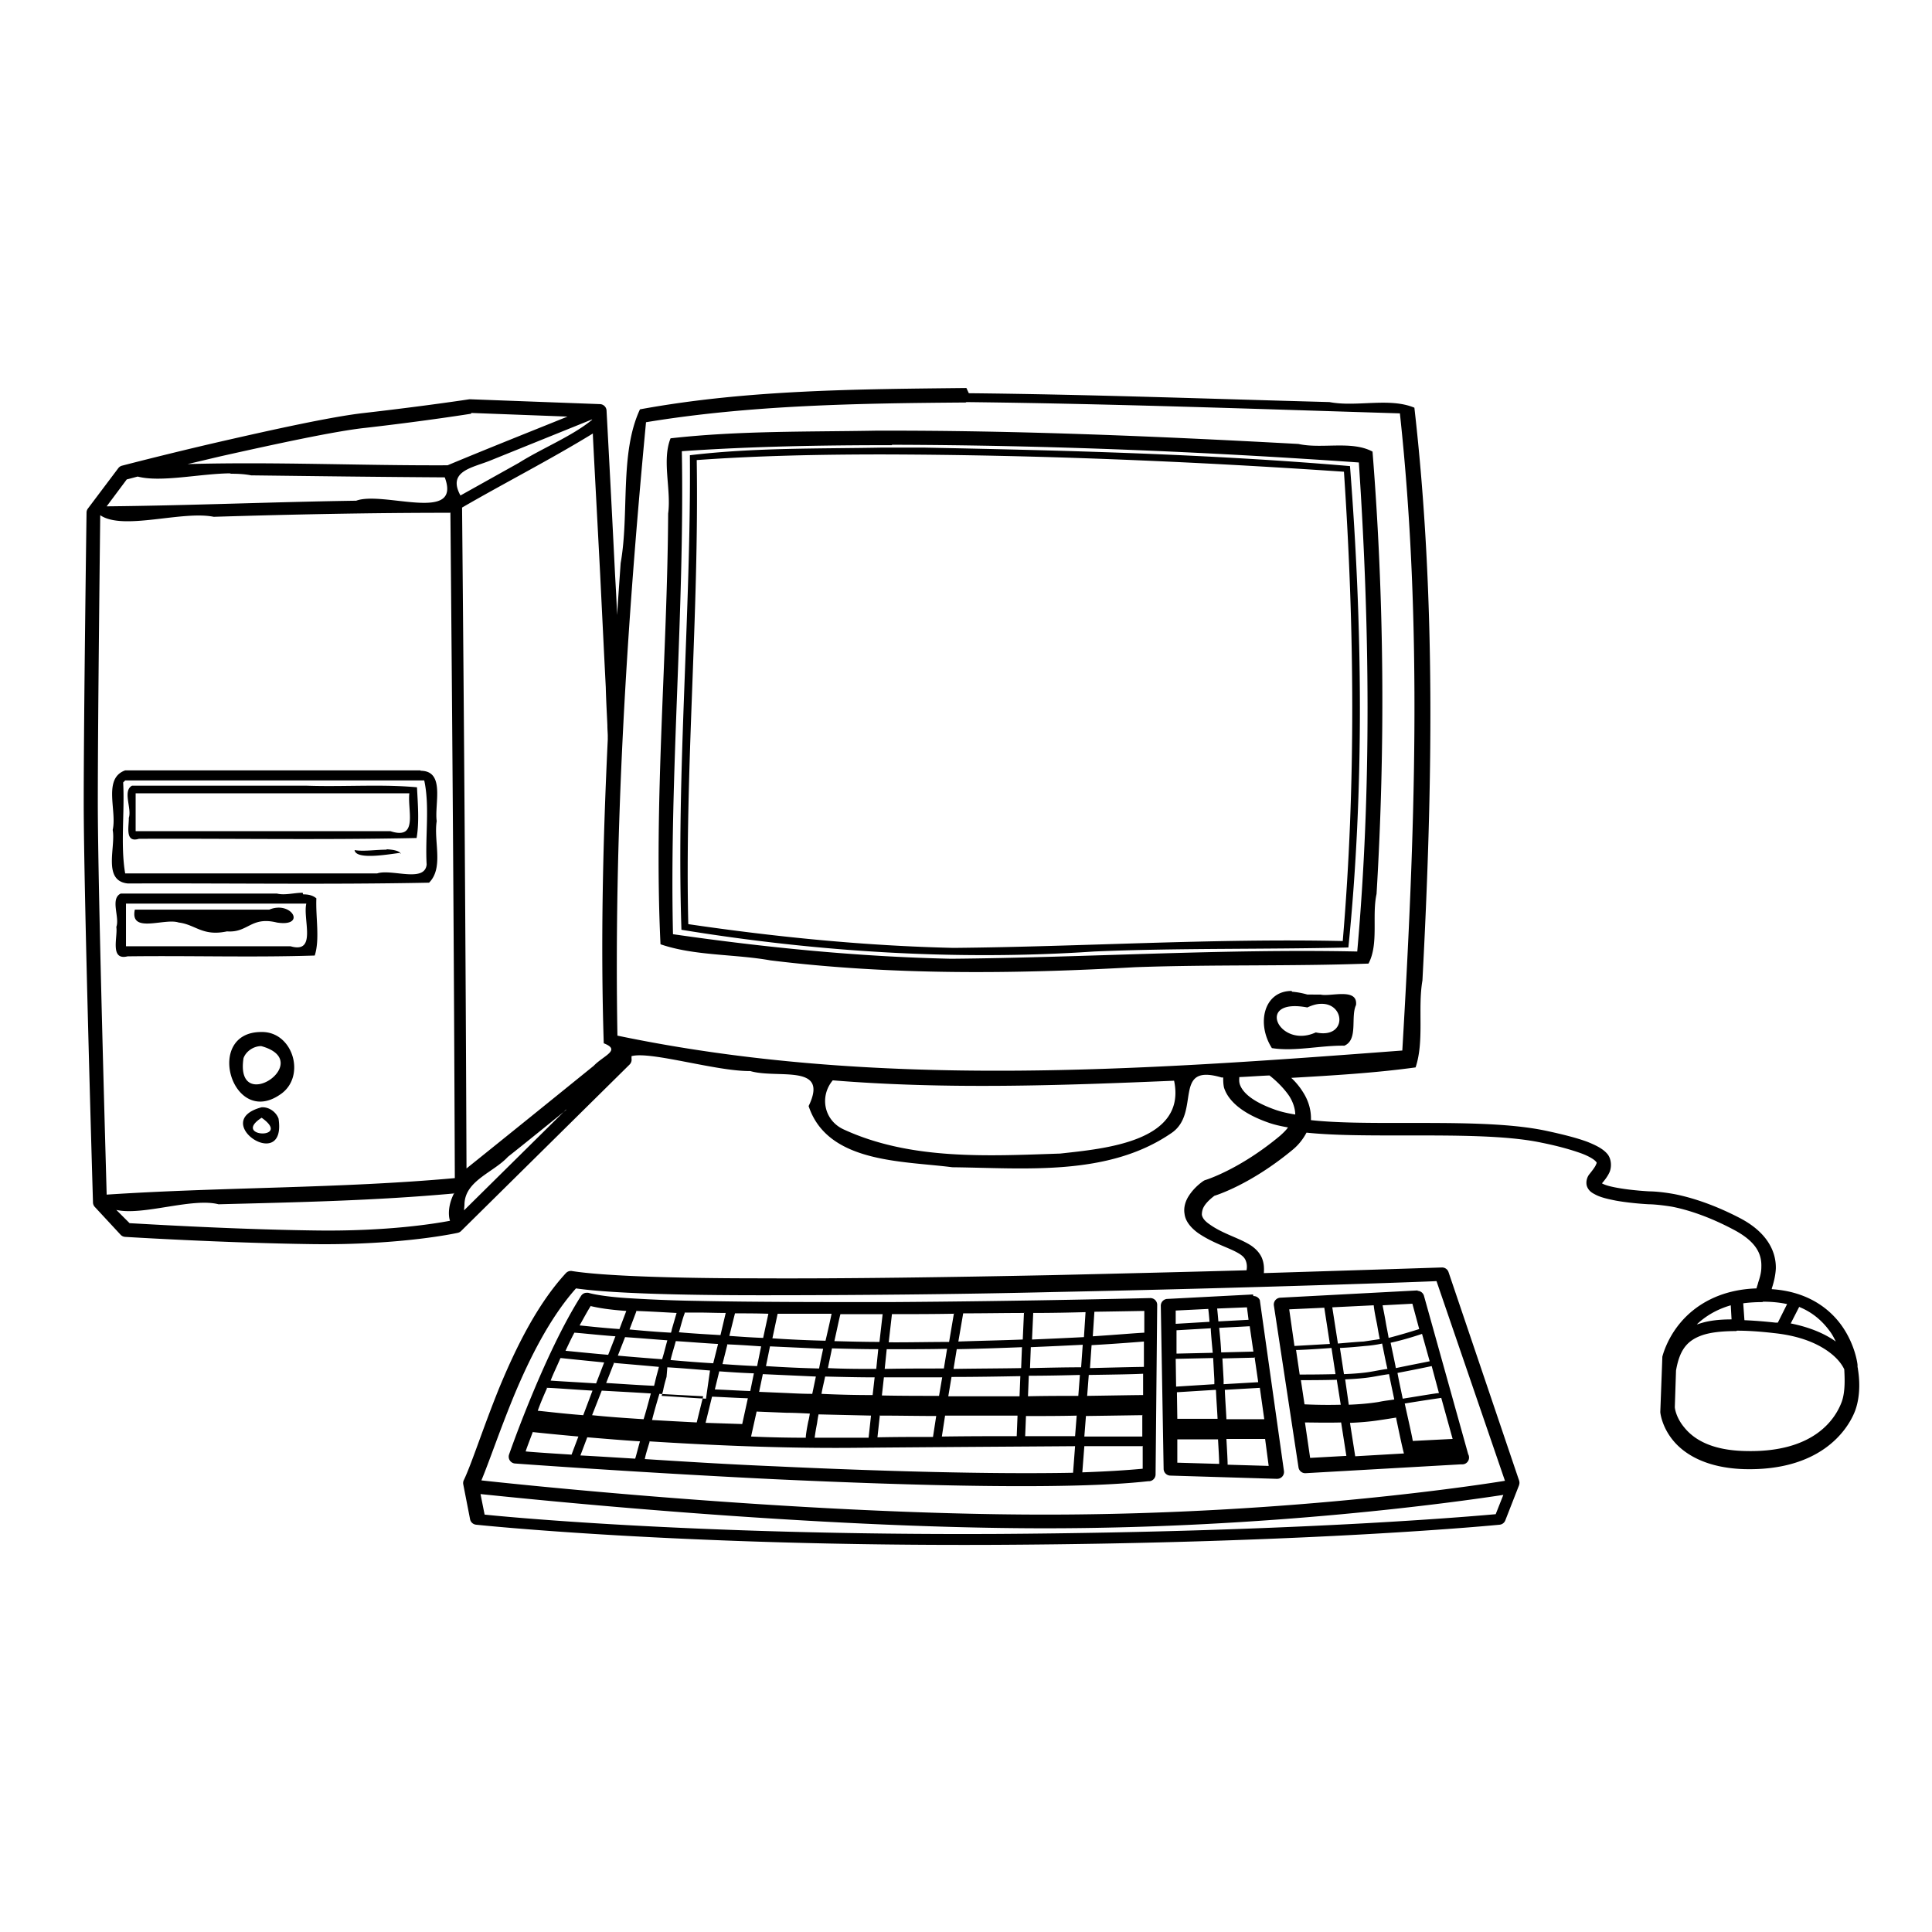 <?xml version="1.0" encoding="UTF-8" standalone="no"?>
<!-- Created with Inkscape (http://www.inkscape.org/) -->
<svg xmlns:dc="http://purl.org/dc/elements/1.1/" xmlns:cc="http://creativecommons.org/ns#" xmlns:rdf="http://www.w3.org/1999/02/22-rdf-syntax-ns#" xmlns:svg="http://www.w3.org/2000/svg" xmlns="http://www.w3.org/2000/svg" version="1.1" width="100%" height="100%" viewBox="0 0 48 48" id="svg2" style="fill-rule:evenodd">
<defs id="defs60" />
<path d="m 24.01,9.64 c -2.70,0.03 -5.44,0.04 -8.11,0.53 -0.51,1.09 -0.26,2.59 -0.48,3.82 -0.03,0.43 -0.06,0.86 -0.09,1.29 -0.01,-0.33 -0.03,-0.67 -0.05,-1.02 -0.10,-2.03 -0.21,-4.05 -0.21,-4.05 a 0.17,0.17 0 0 0 -0.17,-0.17 L 11.69,9.92 a 0.17,0.17 0 0 0 -0.01,0 0.17,0.17 0 0 0 -0.02,0.00 c 0,0 -1.04,0.16 -2.61,0.34 -0.81,0.09 -2.30,0.42 -3.61,0.72 -1.30,0.30 -2.41,0.59 -2.41,0.59 a 0.17,0.17 0 0 0 -0.09,0.06 L 2.18,12.64 a 0.17,0.17 0 0 0 -0.03,0.10 c 0,0 -0.07,4.97 -0.07,7.20 0,2.23 0.23,9.93 0.23,9.93 a 0.17,0.17 0 0 0 0.04,0.11 l 0.64,0.69 a 0.17,0.17 0 0 0 0.12,0.06 c 0,0 2.42,0.15 4.65,0.18 2.23,0.03 3.61,-0.28 3.61,-0.28 a 0.17,0.17 0 0 0 0.08,-0.04 l 4.19,-4.14 a 0.17,0.17 0 0 0 0.05,-0.15 l -0.00,-0.06 c 0.47,-0.13 2.11,0.38 2.95,0.37 0.68,0.20 1.97,-0.20 1.45,0.87 0.47,1.42 2.33,1.36 3.57,1.52 1.81,0.02 3.86,0.23 5.43,-0.84 0.77,-0.50 0.01,-1.76 1.26,-1.39 0.01,-0.00 0.02,-0.00 0.04,-0.00 -0.00,0.07 1.16e-4,0.16 0.02,0.25 0.09,0.29 0.39,0.62 1.10,0.87 0.14,0.05 0.31,0.09 0.49,0.12 -0.04,0.06 -0.11,0.13 -0.20,0.21 -1.02,0.85 -1.86,1.10 -1.86,1.10 a 0.17,0.17 0 0 0 -0.04,0.02 c 0,0 -0.22,0.14 -0.37,0.38 -0.07,0.11 -0.13,0.27 -0.10,0.44 0.02,0.17 0.14,0.33 0.33,0.47 0.36,0.25 0.75,0.36 0.98,0.49 0.11,0.06 0.18,0.12 0.21,0.20 0.02,0.05 0.04,0.13 0.02,0.24 -1.45,0.04 -3.10,0.08 -4.82,0.12 -2.49,0.05 -5.09,0.09 -7.26,0.08 -2.16,-0.00 -3.91,-0.06 -4.67,-0.18 a 0.17,0.17 0 0 0 -0.16,0.05 c -0.72,0.78 -1.25,1.87 -1.66,2.86 -0.40,0.99 -0.69,1.90 -0.88,2.29 a 0.17,0.17 0 0 0 -0.01,0.10 l -0.00,8.16e-4 0.17,0.87 a 0.17,0.17 0 0 0 0.15,0.13 c 0,0 5.06,0.54 12.93,0.50 7.87,-0.04 12.50,-0.50 12.50,-0.50 a 0.17,0.17 0 0 0 0.14,-0.11 l 0.34,-0.87 -8.16e-4,-8.16e-4 a 0.17,0.17 0 0 0 8.16e-4,-0.12 0.17,0.17 0 0 0 -0.01,-0.03 L 35.99,31.61 a 0.17,0.17 0 0 0 -0.17,-0.12 c 0,0 -1.82,0.06 -4.42,0.14 0.01,-0.14 -0.00,-0.26 -0.05,-0.38 -0.07,-0.16 -0.21,-0.28 -0.36,-0.36 -0.29,-0.16 -0.65,-0.26 -0.95,-0.48 -0.13,-0.09 -0.17,-0.17 -0.18,-0.23 -0.00,-0.06 0.01,-0.13 0.05,-0.20 0.08,-0.14 0.25,-0.26 0.26,-0.27 1.42e-4,-1.02e-4 0.00,-0.00 0.00,-0.00 0.06,-0.02 0.90,-0.28 1.94,-1.14 0.16,-0.13 0.27,-0.28 0.35,-0.43 0.67,0.07 1.49,0.07 2.35,0.07 1.27,-0.00 2.60,-0.01 3.49,0.18 0.45,0.09 0.78,0.19 1.00,0.27 0.21,0.08 0.32,0.16 0.35,0.20 0.03,0.03 0.02,0.03 0.00,0.08 -0.02,0.05 -0.08,0.13 -0.16,0.23 -0.06,0.07 -0.10,0.20 -0.06,0.31 0.04,0.10 0.11,0.15 0.19,0.19 0.14,0.08 0.33,0.12 0.53,0.16 0.39,0.07 0.82,0.09 0.82,0.09 a 0.17,0.17 0 0 0 0.01,0 c 0,0 0.19,-0.00 0.56,0.06 0.36,0.07 0.89,0.23 1.53,0.57 0.61,0.32 0.70,0.65 0.69,0.93 -0.00,0.14 -0.04,0.27 -0.08,0.39 -0.01,0.05 -0.03,0.09 -0.04,0.14 -0.94,0.03 -1.54,0.44 -1.88,0.84 -0.36,0.42 -0.46,0.86 -0.46,0.86 a 0.17,0.17 0 0 0 -0.00,0.02 l -0.05,1.34 a 0.17,0.17 0 0 0 0,0.02 c 0,0 0.03,0.35 0.32,0.70 0.28,0.34 0.82,0.68 1.76,0.71 1.86,0.05 2.56,-0.93 2.76,-1.45 0.15,-0.41 0.10,-0.85 0.07,-1.03 l 0.00,-8.16e-4 c 0,0 -0.00,-0.00 -0.00,-0.00 -0.00,-0.03 -0.01,-0.05 -0.01,-0.06 a 0.17,0.17 0 0 0 0,-0.02 c -3.52e-4,-0.00 1.79e-4,-0.01 0,-0.01 a 0.17,0.17 0 0 0 0,-0.01 c 0,0 -0.00,-0.01 -0.00,-0.01 -0.00,-0.01 -0.05,-0.47 -0.37,-0.94 -0.30,-0.44 -0.85,-0.88 -1.76,-0.94 0.00,-0.01 0.00,-0.01 0.00,-0.02 0.04,-0.12 0.09,-0.30 0.10,-0.49 0.01,-0.39 -0.18,-0.88 -0.88,-1.25 -0.67,-0.35 -1.23,-0.52 -1.63,-0.60 -0.38,-0.07 -0.61,-0.07 -0.62,-0.07 0,0 -0.01,2e-5 -0.01,0 -0.01,-8.5e-4 -0.40,-0.02 -0.75,-0.08 -0.18,-0.03 -0.35,-0.07 -0.43,-0.12 -0.00,-0.00 -0.00,0.00 -0.00,0 0.07,-0.08 0.14,-0.17 0.19,-0.28 0.05,-0.12 0.05,-0.30 -0.04,-0.43 -0.10,-0.13 -0.26,-0.22 -0.51,-0.32 -0.24,-0.09 -0.58,-0.18 -1.05,-0.28 -0.96,-0.20 -2.29,-0.19 -3.57,-0.19 -0.82,0.00 -1.62,-0.00 -2.25,-0.07 0.01,-0.26 -0.07,-0.50 -0.20,-0.70 -0.08,-0.13 -0.19,-0.26 -0.29,-0.35 1.03,-0.06 2.07,-0.12 3.09,-0.26 0.22,-0.66 0.05,-1.47 0.17,-2.16 0.25,-4.74 0.34,-9.51 -0.20,-14.23 -0.62,-0.26 -1.44,-0.01 -2.11,-0.14 -2.98,-0.08 -5.97,-0.19 -8.96,-0.22 z m -0.00,0.35 c 3.59,0.04 7.18,0.17 10.77,0.28 0.57,5.26 0.37,10.56 0.06,15.83 -6.48,0.49 -13.08,0.97 -19.50,-0.37 -0.09,-5.09 0.23,-10.18 0.71,-15.24 2.61,-0.43 5.29,-0.47 7.94,-0.49 z m -12.30,0.27 0.01,0 2.38,0.09 c -0.99,0.40 -2.00,0.80 -2.98,1.21 -2.15,0.01 -4.30,-0.09 -6.46,-0.03 0.26,-0.06 0.55,-0.13 0.85,-0.20 C 6.81,11.04 8.32,10.71 9.08,10.63 10.65,10.45 11.69,10.28 11.70,10.28 z m 3.00,0.17 c 2.2e-5,4.11e-4 -2.2e-5,0.00 0,0.00 -0.50,0.41 -1.23,0.70 -1.82,1.07 l -1.45,0.81 c -0.34,-0.62 0.32,-0.69 0.77,-0.88 l 2.50,-1.01 z m 7.04,0.27 c -1.69,0.03 -3.41,-0.00 -5.09,0.19 -0.22,0.55 0.02,1.27 -0.06,1.87 -0.02,3.56 -0.36,7.14 -0.19,10.70 0.84,0.29 1.83,0.24 2.73,0.40 3.00,0.37 6.03,0.34 9.06,0.17 1.93,-0.07 3.88,-0.02 5.80,-0.09 0.26,-0.49 0.08,-1.18 0.20,-1.73 0.22,-3.66 0.19,-7.35 -0.10,-10.99 -0.52,-0.28 -1.26,-0.06 -1.84,-0.19 -3.49,-0.19 -6.98,-0.34 -10.48,-0.33 z m -7.02,0.11 c 0.02,0.44 0.09,1.71 0.18,3.44 0.05,1.01 0.10,2.04 0.14,2.82 0.01,0.38 0.03,0.71 0.04,0.94 0.00,0.11 0.01,0.21 0.01,0.27 0.00,0.03 -5.68e-4,0.05 0,0.07 2.56e-4,0.00 1.73e-4,0.01 0,0.02 l 0.00,0 c -0.12,2.51 -0.18,5.04 -0.10,7.55 0.44,0.17 0.00,0.30 -0.25,0.56 -1.05,0.85 -2.10,1.70 -3.16,2.55 -0.02,-5.47 -0.06,-10.95 -0.11,-16.42 1.07,-0.62 2.19,-1.19 3.25,-1.84 z m 7.43,0.24 c 3.87,0.01 7.74,0.17 11.60,0.44 0.27,4.04 0.32,8.11 -0.04,12.15 -3.36,-0.07 -6.73,0.15 -10.09,0.18 -2.31,-0.05 -4.62,-0.28 -6.91,-0.61 -0.09,-4.00 0.29,-8.00 0.22,-12.00 1.73,-0.12 3.48,-0.15 5.22,-0.15 z m -0.22,0.07 c -1.59,0.03 -3.22,-0.00 -4.80,0.19 0.03,3.92 -0.34,7.87 -0.21,11.79 3.37,0.55 6.83,0.77 10.25,0.54 2.10,-0.09 4.23,-0.05 6.32,-0.10 0.40,-3.96 0.35,-7.99 0.04,-11.96 -3.51,-0.30 -7.07,-0.39 -10.61,-0.46 -0.33,-0.00 -0.66,-0.00 -0.99,-0.00 z m 0,0.17 c 3.82,0.01 7.64,0.17 11.45,0.43 0.26,3.88 0.30,7.78 -0.03,11.66 -3.22,-0.07 -6.45,0.14 -9.67,0.17 -2.20,-0.05 -4.41,-0.27 -6.59,-0.59 -0.09,-3.84 0.27,-7.68 0.21,-11.53 1.54,-0.11 3.09,-0.14 4.63,-0.14 z M 5.74,11.77 c 0.18,-7.42e-4 0.35,0.01 0.50,0.04 1.60,0.02 3.20,0.04 4.81,0.05 0.43,1.15 -1.52,0.33 -2.20,0.58 -2.06,0.03 -4.13,0.12 -6.20,0.14 l 0.50,-0.67 c 0.01,-0.00 0.12,-0.03 0.27,-0.07 0.58,0.15 1.53,-0.07 2.29,-0.08 z m 5.45,0.96 c 0.05,5.51 0.09,11.03 0.11,16.54 -2.87,0.26 -5.77,0.22 -8.65,0.41 -0.01,-0.42 -0.22,-7.60 -0.22,-9.74 0,-2.20 0.06,-7.07 0.06,-7.14 0.57,0.39 2.03,-0.12 2.82,0.04 1.95,-0.06 3.91,-0.10 5.87,-0.10 z m -0.74,6.41 c -0.02,-8.8e-5 -0.04,7.35e-4 -0.06,0.00 l -7.28,0 c -0.56,0.20 -0.20,1.00 -0.31,1.48 0.08,0.43 -0.26,1.27 0.38,1.33 2.49,-0.01 4.99,0.03 7.48,-0.02 0.37,-0.37 0.11,-1.03 0.19,-1.53 -0.06,-0.42 0.22,-1.25 -0.40,-1.25 z m -7.34,0.25 7.43,0 c 0.14,0.64 0.02,1.40 0.06,2.09 -0.05,0.46 -0.87,0.10 -1.23,0.22 l -6.26,0 c -0.12,-0.70 -0.01,-1.51 -0.05,-2.26 l 0.05,-0.05 z m 6.21,0.13 c -0.57,-2.41e-4 -1.15,0.02 -1.71,0.00 l -4.33,0 c -0.24,0.13 -0.00,0.57 -0.08,0.80 0.01,0.19 -0.11,0.63 0.25,0.52 2.29,-0.01 4.61,0.03 6.90,-0.02 0.07,-0.39 0.03,-0.86 0.01,-1.26 -0.33,-0.03 -0.67,-0.04 -1.01,-0.04 z m -5.95,0.19 6.80,0 c -0.05,0.42 0.23,1.17 -0.47,0.94 l -6.33,0 0,-0.94 z m 6.23,1.40 c -0.26,-0.00 -0.58,0.05 -0.79,0.01 0.03,0.27 0.97,0.08 1.14,0.07 -0.07,-0.06 -0.19,-0.08 -0.34,-0.09 z m 0.34,0.09 c 0.00,0.00 0.00,0.00 0.01,0.01 0.02,-0.01 0.01,-0.01 -0.01,-0.01 z m -2.42,0.98 c -0.21,0.00 -0.45,0.07 -0.64,0.02 -1.29,0 -2.59,0 -3.88,0 -0.27,0.13 -0.02,0.59 -0.11,0.83 0.04,0.24 -0.17,0.84 0.28,0.73 1.55,-0.02 3.11,0.03 4.65,-0.02 C 7.95,23.33 7.84,22.79 7.86,22.32 7.77,22.24 7.65,22.22 7.53,22.22 z m -4.39,0.27 4.48,0 c -0.09,0.39 0.27,1.25 -0.39,1.06 l -4.09,0 0,-1.06 z m 3.81,0.10 c -0.07,-2.56e-4 -0.16,0.01 -0.25,0.05 l -3.34,0 c -0.13,0.61 0.74,0.20 1.09,0.32 0.42,0.05 0.59,0.35 1.20,0.22 0.53,0.04 0.59,-0.38 1.24,-0.22 0.63,0.10 0.46,-0.37 0.04,-0.37 z m 25.15,2.07 c -0.69,-0.00 -0.88,0.81 -0.49,1.42 0.57,0.09 1.21,-0.07 1.80,-0.06 0.35,-0.15 0.15,-0.71 0.29,-1.01 0.05,-0.44 -0.64,-0.20 -0.88,-0.26 l -0.16,-0.00 -0.17,-8.17e-4 c -0.14,-0.04 -0.26,-0.06 -0.38,-0.07 z m 0.73,0.32 c 0.61,-0.02 0.65,0.88 -0.13,0.71 -0.91,0.42 -1.53,-0.87 -0.21,-0.62 0.13,-0.06 0.24,-0.09 0.34,-0.09 z M 6.49,25.64 c -1.42,0.00 -0.73,2.37 0.46,1.56 0.67,-0.43 0.34,-1.58 -0.46,-1.56 z m 0,0.35 c 1.38,0.38 -0.66,1.75 -0.44,0.30 0.06,-0.17 0.25,-0.30 0.44,-0.30 z M 31.54,26.72 c 0.08,0.06 0.32,0.26 0.49,0.51 0.09,0.14 0.15,0.31 0.15,0.46 -0.19,-0.03 -0.36,-0.07 -0.50,-0.12 -0.65,-0.23 -0.83,-0.48 -0.88,-0.64 -0.02,-0.07 -0.01,-0.13 -0.01,-0.17 0.24,-0.01 0.49,-0.03 0.74,-0.04 z m -10.86,0.12 c 2.82,0.23 5.66,0.13 8.49,0.01 0.32,1.52 -1.75,1.69 -2.83,1.81 -1.79,0.06 -3.71,0.17 -5.38,-0.60 -0.48,-0.22 -0.61,-0.81 -0.27,-1.22 z M 6.50,27.51 c -1.32,0.35 0.63,1.66 0.42,0.28 -0.06,-0.16 -0.23,-0.29 -0.42,-0.28 z m 7.57,0.05 -2.54,2.51 c 0.00,-0.05 0.01,-0.10 0.01,-0.16 0.02,-0.58 0.72,-0.78 1.08,-1.17 0.48,-0.38 0.96,-0.77 1.44,-1.16 z m -7.57,0.21 c 0.78,0.55 -0.76,0.49 0,0 z m 4.79,1.86 c -0.15,0.28 -0.16,0.55 -0.11,0.70 -0.32,0.06 -1.52,0.27 -3.39,0.24 -2.18,-0.03 -4.50,-0.18 -4.57,-0.18 L 2.89,30.06 c 0.66,0.15 1.88,-0.31 2.54,-0.14 1.95,-0.05 3.91,-0.09 5.86,-0.27 z m 24.40,2.20 1.70,4.96 c -0.30,0.05 -5.20,0.84 -11.42,0.84 -6.26,0 -13.65,-0.81 -14.01,-0.85 0.20,-0.48 0.44,-1.20 0.80,-2.08 0.39,-0.94 0.90,-1.96 1.55,-2.69 0.84,0.12 2.50,0.17 4.61,0.17 2.17,0.00 4.77,-0.02 7.27,-0.08 4.93,-0.10 9.35,-0.26 9.47,-0.27 z m -0.47,0.23 a 0.17,0.17 0 0 0 -0.01,8.16e-4 l -3.40,0.18 a 0.17,0.17 0 0 0 -0.16,0.20 l 0.61,4.01 a 0.17,0.17 0 0 0 0.18,0.15 l 3.86,-0.22 a 0.17,0.17 0 0 0 0.04,0 0.17,0.17 0 0 0 0.05,-0.01 0.17,0.17 0 0 0 0.10,-0.21 l 0,-0.01 a 0.17,0.17 0 0 0 -0.01,-0.01 l -1.10,-3.94 a 0.17,0.17 0 0 0 -0.16,-0.13 z m -20.64,0.06 a 0.17,0.17 0 0 0 -0.03,0.00 0.17,0.17 0 0 0 -0.11,0.07 c -0.93,1.46 -1.79,3.94 -1.79,3.94 a 0.17,0.17 0 0 0 0.14,0.23 c 0,0 2.98,0.22 6.44,0.39 3.44,0.16 7.34,0.27 9.30,0.05 a 0.17,0.17 0 0 0 0.03,0 0.17,0.17 0 0 0 0.15,-0.17 l 0.04,-4.20 a 0.17,0.17 0 0 0 -0.17,-0.18 c 0,0 -3.16,0.08 -6.50,0.10 -1.66,0.00 -3.37,0.00 -4.75,-0.03 -0.68,-0.01 -1.29,-0.04 -1.76,-0.07 -0.47,-0.03 -0.82,-0.09 -0.95,-0.13 a 0.17,0.17 0 0 0 -0.05,-0.00 z m 16.55,0.04 a 0.17,0.17 0 0 0 -0.01,8.17e-4 l -2.11,0.11 a 0.17,0.17 0 0 0 -0.17,0.18 l 0.07,4.04 a 0.17,0.17 0 0 0 0.17,0.17 l 2.63,0.08 0.02,0 a 0.17,0.17 0 0 0 0.17,-0.19 l -0.60,-4.25 A 0.17,0.17 0 0 0 31.14,32.20 z m 12.66,0.18 c 0.23,0 0.43,0.02 0.61,0.06 l -0.23,0.46 c -0.02,-0.00 -0.03,-0.00 -0.06,-0.00 -0.28,-0.03 -0.53,-0.05 -0.77,-0.06 l -0.03,-0.42 c 0.15,-0.02 0.31,-0.03 0.49,-0.03 z m -8.70,0.05 0.17,0.63 c -0.16,0.05 -0.45,0.14 -0.76,0.22 -0.02,-0.13 -0.05,-0.26 -0.07,-0.38 -0.03,-0.18 -0.06,-0.32 -0.08,-0.43 l 0.75,-0.04 z m 7.91,0.04 0.02,0.35 c -0.00,2.8e-5 -0.00,-3e-5 -0.00,0 -0.31,0.00 -0.59,0.03 -0.84,0.12 -0.01,0.00 -0.02,0.00 -0.03,0.01 0.20,-0.19 0.47,-0.37 0.85,-0.48 z m -8.87,0.00 c 5.35e-4,0.00 10e-4,0.00 0.00,0.00 0.01,0.11 0.04,0.27 0.08,0.46 0.02,0.11 0.04,0.24 0.07,0.38 -0.13,0.02 -0.27,0.04 -0.40,0.06 -0.19,0.01 -0.41,0.03 -0.64,0.05 l -0.14,-0.90 1.02,-0.05 z m -19.45,0.02 c 0.21,0.05 0.47,0.09 0.88,0.12 0.00,1.21e-4 0.00,-1.21e-4 0.00,0 l -0.17,0.45 c -0.44,-0.03 -0.77,-0.07 -0.99,-0.09 0.09,-0.16 0.18,-0.33 0.28,-0.49 z m 30.02,0.02 c 0.37,0.15 0.61,0.39 0.78,0.63 0.05,0.07 0.09,0.15 0.13,0.23 -0.25,-0.18 -0.62,-0.35 -1.12,-0.45 l 0.21,-0.41 z m -11.80,0.01 0.14,0.91 c -0.36,0.02 -0.69,0.04 -0.88,0.05 l -0.13,-0.91 0.87,-0.04 z m -1.92,0.00 0.04,0.31 -0.75,0.04 c -0.01,-0.12 -0.02,-0.23 -0.03,-0.32 l 0.75,-0.03 z m -0.96,0.04 c 6.32e-4,0.00 8.5e-4,0.00 0.00,0.01 0.01,0.07 0.02,0.18 0.03,0.31 l -0.84,0.05 -0.00,-0.33 0.81,-0.04 z m -14.22,0.05 c 0.30,0.01 0.64,0.03 1.01,0.05 -0.03,0.10 -0.07,0.24 -0.12,0.41 -0.00,0.02 -0.01,0.05 -0.02,0.08 -0.37,-0.02 -0.72,-0.05 -1.03,-0.08 l 0.17,-0.45 z m 12.63,0.00 -0.00,0.54 c -0.22,0.01 -0.66,0.05 -1.28,0.09 l 0.04,-0.61 c 0.71,-0.01 1.17,-0.02 1.24,-0.02 z m -1.46,0.03 -0.04,0.62 c -0.38,0.02 -0.81,0.04 -1.29,0.06 l 0.03,-0.66 c 0.48,-0.00 0.92,-0.01 1.30,-0.02 z m -9.94,0.01 c 0.10,0.00 0.20,0.00 0.31,0.00 0.22,0.00 0.45,0.01 0.69,0.01 l -0.13,0.55 c -0.35,-0.02 -0.70,-0.04 -1.03,-0.07 0.00,-0.01 0.00,-0.02 0.01,-0.04 0.05,-0.18 0.09,-0.33 0.13,-0.43 0.00,-0.01 0.00,-0.01 0.00,-0.02 z m 8.41,0.00 -0.03,0.67 c -0.49,0.02 -1.03,0.03 -1.60,0.05 l 0.12,-0.70 c 0.53,-0.00 1.05,-0.01 1.52,-0.01 z m -7.18,0.02 c 0.27,0.00 0.55,0.00 0.83,0.01 l -0.13,0.60 c -0.28,-0.01 -0.56,-0.03 -0.84,-0.05 l 0.14,-0.56 z m 5.44,0 -0.12,0.71 c -0.43,0.00 -0.88,0.01 -1.33,0.01 -0.05,0 -0.11,-5.23e-4 -0.17,-8.17e-4 l 0.08,-0.70 c 0.53,-0.00 1.04,-0.00 1.55,-0.01 z m -4.38,0.01 c 0.43,0.00 0.88,0.00 1.34,0.00 -0.02,0.10 -0.07,0.33 -0.15,0.67 -0.44,-0.01 -0.88,-0.03 -1.32,-0.06 l 0.13,-0.61 z m 2.61,0.00 -0.08,0.70 c -0.36,-0.00 -0.74,-0.01 -1.12,-0.02 0.08,-0.36 0.12,-0.56 0.15,-0.67 0.35,-2.63e-4 0.70,-0.00 1.05,-0.00 z m 9.12,0.32 0.09,0.62 -0.80,0.02 c -0.01,-0.22 -0.03,-0.42 -0.05,-0.61 l 0.76,-0.04 z m -0.97,0.05 c 0.01,0.18 0.03,0.38 0.05,0.60 l -0.90,0.02 -0.00,-0.58 0.86,-0.05 z m 13.07,0.05 c 0.27,0.00 0.58,0.02 0.92,0.06 0.77,0.08 1.21,0.33 1.46,0.54 0.20,0.17 0.27,0.32 0.29,0.36 0.01,0.20 0.03,0.54 -0.06,0.80 -0.15,0.41 -0.67,1.28 -2.41,1.23 -0.86,-0.02 -1.28,-0.31 -1.50,-0.58 -0.22,-0.26 -0.24,-0.50 -0.24,-0.51 -1.4e-5,-1.37e-4 0,-0.00 0,-0.00 l 0.03,-0.91 c 0.09,-0.52 0.28,-0.75 0.66,-0.88 0.21,-0.07 0.49,-0.10 0.84,-0.10 z m -28.88,0.05 c 0.17,0.01 0.50,0.05 1.02,0.09 l -0.18,0.46 c -0.47,-0.04 -0.84,-0.08 -1.06,-0.10 0.07,-0.15 0.14,-0.30 0.22,-0.45 z m 21.06,0.03 0.19,0.68 c -0.19,0.04 -0.51,0.10 -0.84,0.17 -0.04,-0.21 -0.09,-0.43 -0.13,-0.63 0.32,-0.07 0.60,-0.16 0.78,-0.22 z m -19.81,0.08 c 0.31,0.02 0.67,0.05 1.06,0.08 -0.04,0.14 -0.08,0.31 -0.13,0.47 -0.40,-0.03 -0.77,-0.06 -1.10,-0.09 l 0.18,-0.46 z m 12.90,0.10 -0.00,0.64 c -0.09,0.00 -0.57,0.01 -1.34,0.03 l 0.04,-0.57 c 0.70,-0.04 1.16,-0.08 1.30,-0.09 z m -11.62,0.00 c 0.33,0.02 0.67,0.05 1.04,0.07 l -0.12,0.48 c -0.36,-0.02 -0.72,-0.05 -1.06,-0.08 0.04,-0.17 0.09,-0.32 0.13,-0.47 z m 17.54,0.07 c 0.04,0.19 0.08,0.41 0.13,0.62 -0.15,0.02 -0.29,0.05 -0.41,0.07 -0.17,0.03 -0.41,0.05 -0.67,0.06 l -0.10,-0.65 c 0.21,-0.01 0.43,-0.03 0.63,-0.05 0.14,-0.01 0.28,-0.03 0.42,-0.06 z m -16.28,0.01 c 0.27,0.01 0.56,0.03 0.85,0.05 l -0.10,0.49 c -0.28,-0.01 -0.57,-0.03 -0.86,-0.05 l 0.12,-0.48 z m 8.84,0.01 -0.04,0.56 c -0.38,0.00 -0.81,0.01 -1.27,0.02 l 0.02,-0.52 c 0.47,-0.02 0.91,-0.04 1.29,-0.06 z m -7.77,0.04 c 0.43,0.02 0.88,0.04 1.32,0.06 -0.03,0.15 -0.07,0.32 -0.10,0.49 -0.42,-0.01 -0.87,-0.03 -1.32,-0.06 l 0.10,-0.49 z m 6.26,0.02 -0.02,0.52 c -0.54,0.01 -1.10,0.01 -1.68,0.02 l 0.08,-0.49 c 0.58,-0.01 1.12,-0.03 1.63,-0.05 z m 7.69,0.02 0.10,0.65 c -0.39,0.01 -0.75,0.01 -0.89,0.01 l -0.09,-0.61 c 0.13,-0.00 0.47,-0.02 0.88,-0.05 z m -12.41,0.01 c 0.39,0.01 0.77,0.02 1.15,0.02 l -0.05,0.49 c -0.01,5e-6 -0.02,0 -0.04,0 -0.36,0 -0.75,-0.00 -1.16,-0.02 0.03,-0.16 0.07,-0.33 0.10,-0.49 z m 2.86,0.01 -0.08,0.49 c -0.49,0.00 -0.99,0.00 -1.47,0.01 l 0.05,-0.49 c 0.06,3.82e-4 0.13,8.16e-4 0.20,8.16e-4 0.44,0 0.87,-0.00 1.29,-0.01 z m 7.64,0.21 0.09,0.62 -0.86,0.05 c -0.00,-0.03 -0.00,-0.07 -0.00,-0.11 -0.01,-0.18 -0.02,-0.36 -0.03,-0.53 l 0.82,-0.02 z m -17.24,0.02 c 0.09,0.01 0.48,0.05 1.08,0.11 l -0.20,0.52 c -0.65,-0.04 -1.03,-0.06 -1.13,-0.07 0.07,-0.18 0.16,-0.36 0.24,-0.55 z m 16.21,0.00 c 0.01,0.17 0.02,0.36 0.03,0.54 0.00,0.03 0.00,0.07 0.00,0.11 l -0.95,0.06 -0.01,-0.69 0.92,-0.02 z m -14.90,0.12 c 0.33,0.03 0.71,0.06 1.13,0.10 -0.02,0.09 -0.05,0.18 -0.07,0.27 -0.02,0.07 -0.03,0.13 -0.05,0.20 -0.45,-0.02 -0.84,-0.05 -1.19,-0.07 l 0.20,-0.51 z m 20.33,0.08 0.18,0.67 c -0.11,0.01 -0.40,0.06 -0.90,0.14 -0.04,-0.20 -0.09,-0.42 -0.13,-0.64 0.37,-0.07 0.71,-0.14 0.85,-0.17 z m -18.99,0.03 c 0.34,0.02 0.69,0.05 1.06,0.08 L 17.54,34.75 C 17.15,34.73 16.78,34.70 16.44,34.68 c 0.01,-0.05 0.03,-0.10 0.04,-0.16 0.02,-0.10 0.05,-0.21 0.08,-0.31 z m 1.28,0.10 c 0.28,0.02 0.57,0.04 0.87,0.05 l -0.09,0.44 c -0.30,-0.01 -0.59,-0.03 -0.88,-0.04 l 0.11,-0.45 z m 10.54,0.06 -0.00,0.53 c -0.22,0.00 -0.70,0.01 -1.39,0.02 l 0.04,-0.52 c 0.75,-0.01 1.18,-0.02 1.35,-0.03 z m -9.45,0.01 c 0.44,0.02 0.89,0.04 1.32,0.06 -0.03,0.14 -0.06,0.29 -0.09,0.43 -0.21,-0.00 -0.42,-0.01 -0.62,-0.02 -0.24,-0.01 -0.47,-0.02 -0.70,-0.03 l 0.09,-0.43 z m 15.56,0.00 c 0.04,0.21 0.09,0.43 0.13,0.63 -0.12,0.02 -0.24,0.03 -0.38,0.06 -0.24,0.04 -0.50,0.06 -0.75,0.07 l -0.09,-0.63 c 0.25,-0.01 0.49,-0.03 0.67,-0.06 0.12,-0.02 0.27,-0.05 0.42,-0.07 z m -7.68,0.02 -0.04,0.52 c -0.38,0.00 -0.80,0.00 -1.25,0.01 l 0.02,-0.51 c 0.45,-0.00 0.88,-0.01 1.27,-0.02 z m -1.48,0.03 -0.02,0.50 c -0.55,0.00 -1.15,0.00 -1.77,0.00 l 0.08,-0.48 c 0.58,-0.00 1.16,-0.01 1.71,-0.02 z m -4.84,0.01 c 0.42,0.01 0.83,0.02 1.21,0.02 0.00,0 0.00,10e-7 0.01,0 l -0.05,0.44 c -0.43,-0.00 -0.86,-0.01 -1.27,-0.03 0.02,-0.13 0.06,-0.28 0.09,-0.43 z m 2.90,0.01 -0.08,0.47 c -0.47,-0.00 -0.95,-0.00 -1.42,-0.01 l 0.05,-0.45 c 0.47,-8.5e-4 0.96,-0.00 1.45,-0.00 z m 9.80,0.06 0.10,0.63 c -0.38,0.01 -0.71,-4.13e-4 -0.90,-0.01 l -0.09,-0.60 c 0.20,-2.97e-4 0.53,-0.00 0.89,-0.01 z m -1.91,0.21 0.11,0.78 -0.94,0.00 c -0.01,-0.22 -0.03,-0.47 -0.04,-0.73 l 0.88,-0.05 z m -17.72,0.00 c 0.13,0.00 0.49,0.03 1.14,0.07 l -0.23,0.61 c -0.52,-0.04 -0.91,-0.09 -1.13,-0.11 0.06,-0.17 0.14,-0.36 0.23,-0.56 z m 16.63,0.06 c 0.01,0.25 0.03,0.49 0.04,0.71 l -1.00,0.00 -0.01,-0.66 0.96,-0.06 z m -15.26,0.01 c 0.35,0.02 0.75,0.04 1.22,0.07 -0.06,0.22 -0.12,0.45 -0.18,0.64 -0.47,-0.03 -0.90,-0.06 -1.28,-0.10 l 0.24,-0.61 z m 1.43,0.08 c 0.34,0.02 0.71,0.04 1.09,0.06 l -0.16,0.65 c -0.39,-0.02 -0.76,-0.04 -1.11,-0.06 0.05,-0.20 0.11,-0.41 0.18,-0.64 z m 1.31,0.07 c 0.28,0.01 0.58,0.03 0.89,0.04 l -0.14,0.64 c -0.31,-0.01 -0.61,-0.02 -0.91,-0.03 l 0.16,-0.65 z m 18.12,0.04 0.28,1.01 -0.99,0.05 c -0.02,-0.13 -0.09,-0.43 -0.20,-0.93 0.49,-0.08 0.77,-0.12 0.91,-0.14 z M 18.80,35.07 c 0.24,0.01 0.48,0.02 0.74,0.03 0.18,0.00 0.38,0.01 0.58,0.02 -0.01,0.06 -0.02,0.13 -0.04,0.20 -0.03,0.15 -0.05,0.27 -0.06,0.37 -0.00,0.01 -0.00,0.02 -0.00,0.03 -0.46,-0.00 -0.91,-0.01 -1.36,-0.03 l 0.14,-0.63 z m 1.54,0.07 c 0.42,0.01 0.85,0.02 1.30,0.03 l -0.06,0.55 c -0.10,0.00 -0.19,0.00 -0.30,0.00 -0.35,0.00 -0.70,0.00 -1.04,0 0.01,-0.08 0.03,-0.21 0.06,-0.36 0.01,-0.07 0.02,-0.15 0.04,-0.23 z m 8.04,0.01 -0.00,0.54 c -0.08,1.1e-5 -0.63,0.00 -1.44,0.00 l 0.04,-0.51 c 0.78,-0.01 1.28,-0.02 1.41,-0.02 z m -6.53,0.02 c 0.47,0.00 0.94,0.01 1.41,0.01 l -0.08,0.52 c -0.44,0.00 -0.90,0.00 -1.38,0.01 l 0.06,-0.55 z m 4.90,8.16e-4 -0.04,0.51 c -0.37,0.00 -0.75,0.00 -1.24,0.00 l 0.02,-0.50 c 0.45,-0.00 0.87,-0.00 1.25,-0.01 z m -1.47,0.01 -0.02,0.50 c -0.55,0.00 -1.18,0.00 -1.86,0.01 l 0.08,-0.52 c 0.62,0.00 1.23,0.00 1.80,-0.00 z m 9.40,0.02 c 0.10,0.48 0.16,0.76 0.20,0.91 l -1.21,0.07 -0.13,-0.83 c 0.24,-0.01 0.50,-0.03 0.75,-0.07 0.14,-0.02 0.26,-0.04 0.39,-0.06 z m -2.26,0.14 c 0.20,0.00 0.52,0.01 0.90,0.00 l 0.13,0.83 -0.90,0.05 -0.13,-0.89 z M 13.24,35.58 c 0.19,0.02 0.57,0.06 1.13,0.11 l -0.17,0.45 c -0.65,-0.04 -1.06,-0.07 -1.14,-0.08 0.02,-0.07 0.09,-0.25 0.18,-0.49 z m 1.36,0.13 c 0.37,0.03 0.82,0.07 1.30,0.10 -0.06,0.21 -0.10,0.38 -0.12,0.43 -0.51,-0.03 -0.97,-0.06 -1.36,-0.08 l 0.17,-0.45 z m 16.83,0.03 0.09,0.68 -1.02,-0.03 c -0.00,-0.10 -0.01,-0.28 -0.03,-0.64 l 0.96,-0.00 z m -1.17,0.00 c 0.02,0.35 0.03,0.51 0.03,0.63 l -1.04,-0.03 -0.00,-0.58 1.01,-0.00 z m -14.13,0.07 c 1.44,0.09 3.27,0.18 5.16,0.16 2.25,-0.02 4.12,-0.03 5.42,-0.04 l -0.05,0.66 c -2.05,0.04 -4.85,-0.04 -7.40,-0.16 -1.20,-0.05 -2.30,-0.12 -3.24,-0.18 0.02,-0.10 0.04,-0.17 0.12,-0.43 z m 12.26,0.11 -0.00,0.57 c -0.42,0.04 -0.93,0.07 -1.50,0.09 l 0.05,-0.65 c 0.79,-0.00 1.28,-0.00 1.46,-0.00 z m -16.45,1.20 c 1.17,0.12 8.14,0.85 14.03,0.85 5.57,0 10.21,-0.65 11.38,-0.83 l -0.19,0.48 c -0.14,0.01 -4.62,0.44 -12.36,0.49 -7.71,0.04 -12.58,-0.46 -12.76,-0.48 l -0.10,-0.50 z" />
</svg>
